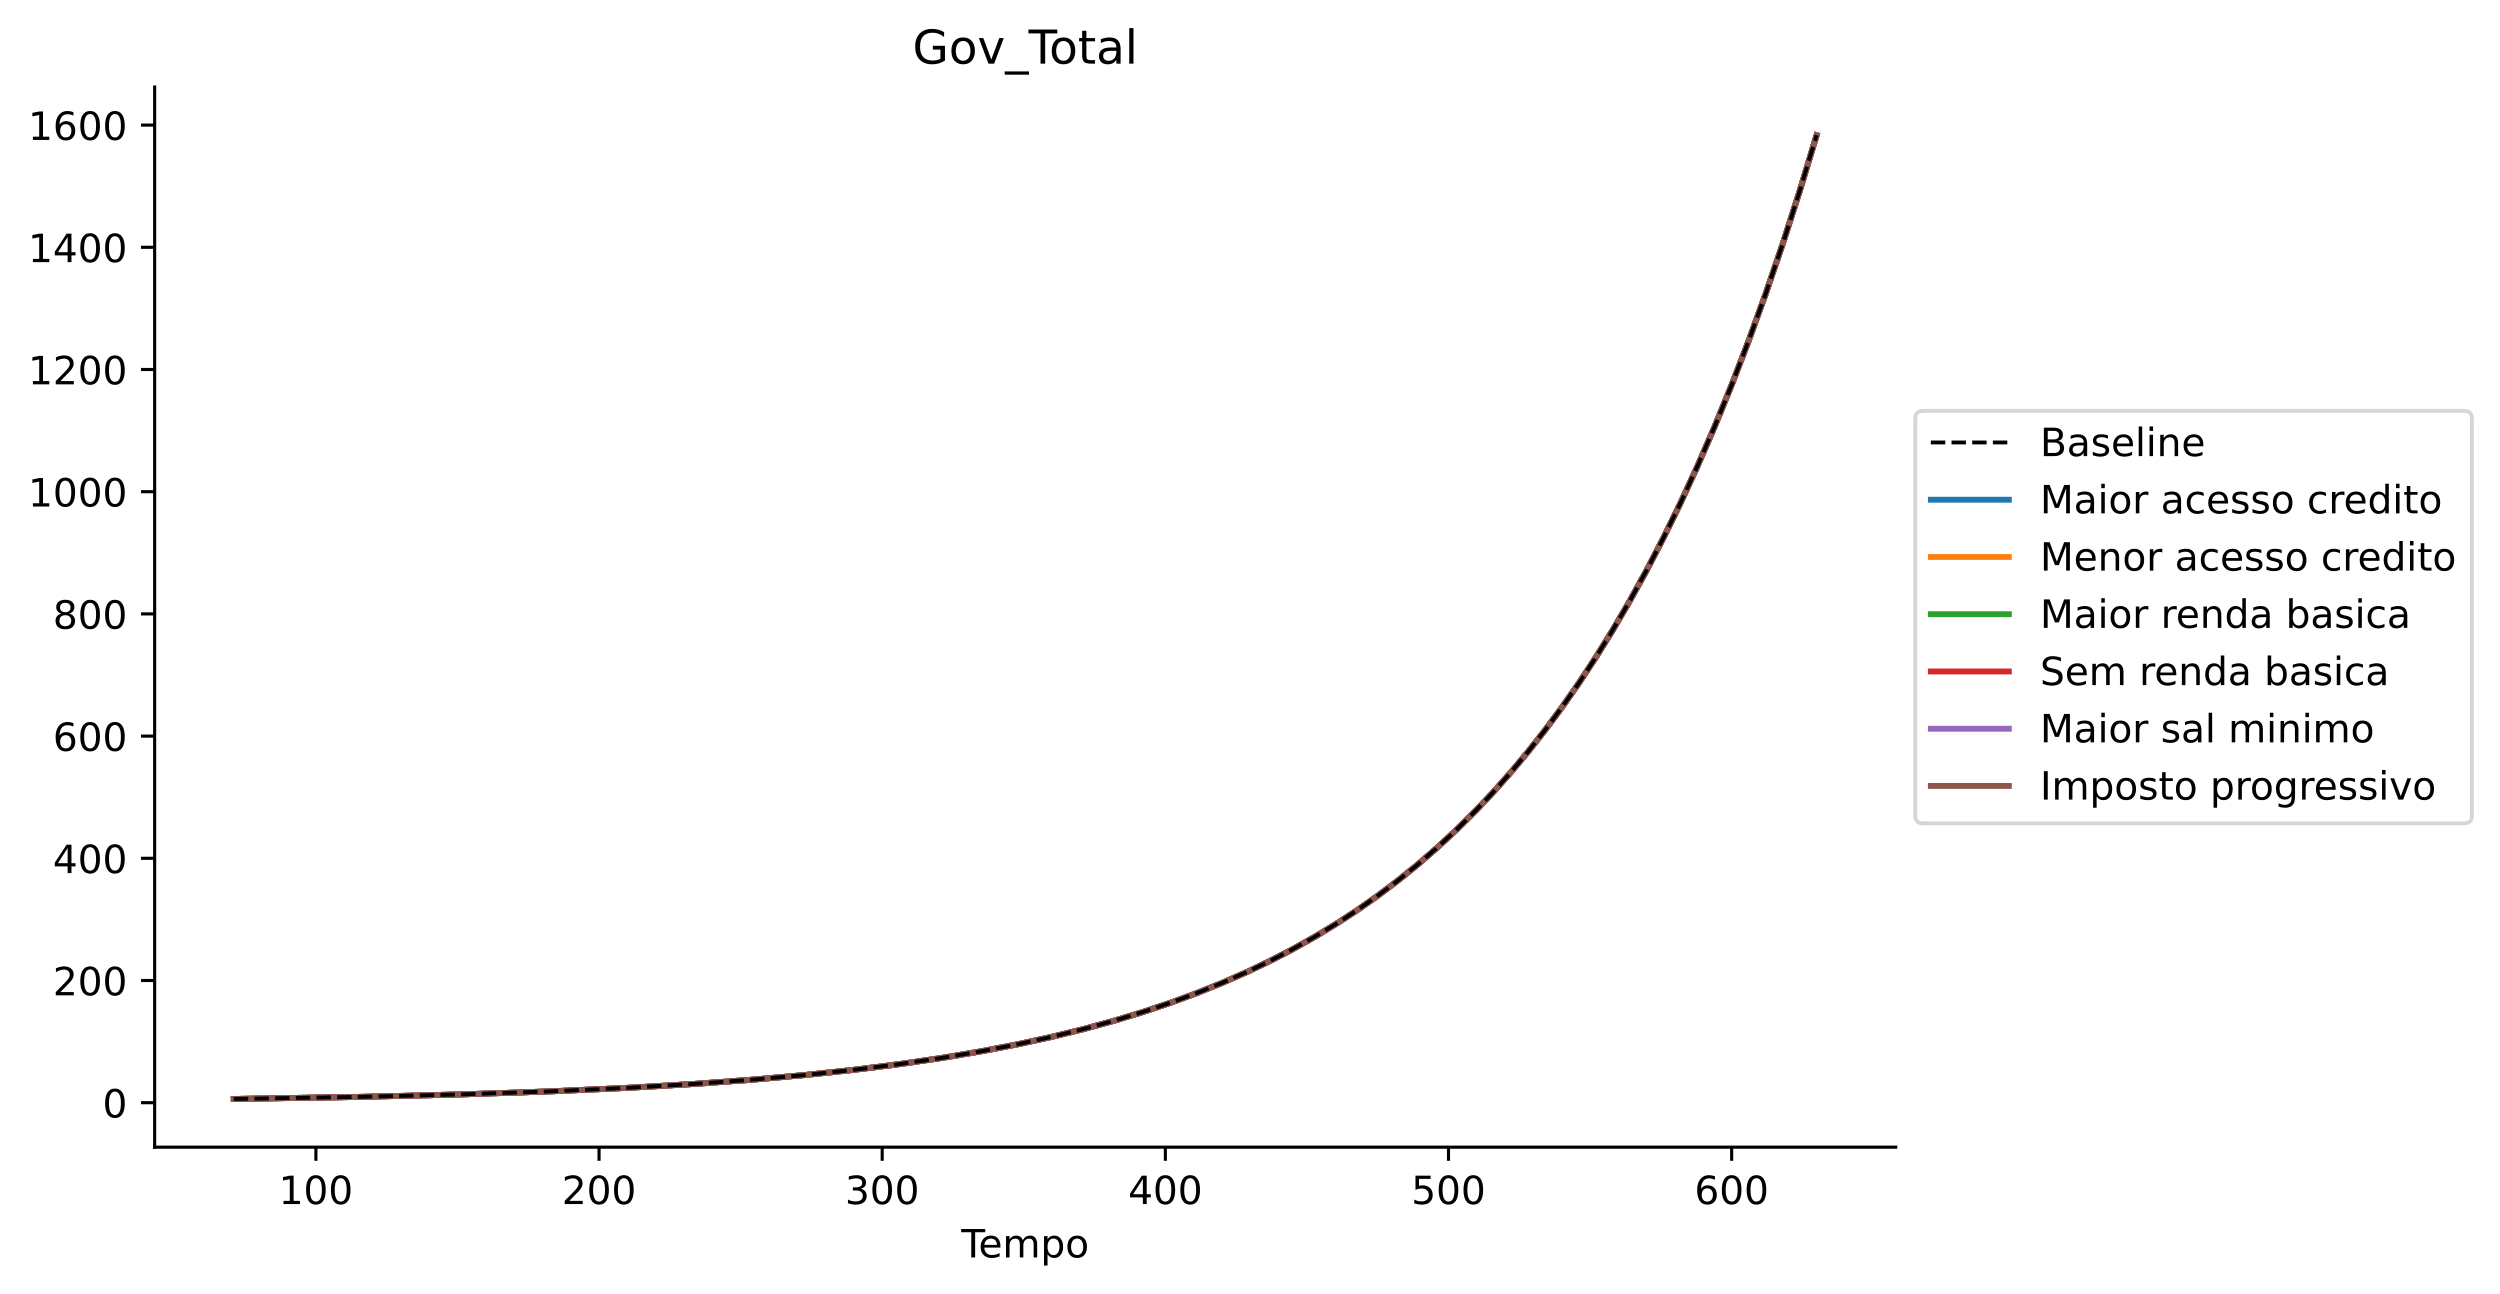 <?xml version="1.0" encoding="utf-8" standalone="no"?>
<!DOCTYPE svg PUBLIC "-//W3C//DTD SVG 1.1//EN"
  "http://www.w3.org/Graphics/SVG/1.1/DTD/svg11.dtd">
<!-- Created with matplotlib (https://matplotlib.org/) -->
<svg height="331.674pt" version="1.1" viewBox="0 0 640.975 331.674" width="640.975pt" xmlns="http://www.w3.org/2000/svg" xmlns:xlink="http://www.w3.org/1999/xlink">
 <defs>
  <style type="text/css">
*{stroke-linecap:butt;stroke-linejoin:round;}
  </style>
 </defs>
 <g id="figure_1">
  <g id="patch_1">
   <path d="M 0 331.674 
L 640.975 331.674 
L 640.975 0 
L 0 0 
z
" style="fill:#ffffff;"/>
  </g>
  <g id="axes_1">
   <g id="patch_2">
    <path d="M 39.65 294.118 
L 486.05 294.118 
L 486.05 22.318 
L 39.65 22.318 
z
" style="fill:#ffffff;"/>
   </g>
   <g id="line2d_1">
    <path clip-path="url(#p144443e2fb)" d="M 59.941 281.76 
L 92.61 281.222 
L 118.745 280.58 
L 141.25 279.81 
L 160.851 278.915 
L 177.548 277.938 
L 192.794 276.829 
L 206.587 275.604 
L 218.929 274.294 
L 230.544 272.841 
L 241.434 271.252 
L 251.597 269.539 
L 261.035 267.72 
L 269.747 265.819 
L 277.732 263.864 
L 285.718 261.684 
L 292.978 259.484 
L 300.238 257.054 
L 306.771 254.65 
L 313.305 252.021 
L 319.839 249.146 
L 325.647 246.364 
L 331.454 243.352 
L 337.262 240.091 
L 343.07 236.56 
L 348.152 233.23 
L 353.233 229.661 
L 358.315 225.834 
L 363.397 221.731 
L 368.479 217.332 
L 373.561 212.616 
L 378.642 207.559 
L 382.998 202.936 
L 387.354 198.028 
L 391.71 192.818 
L 396.066 187.288 
L 400.422 181.417 
L 404.777 175.186 
L 409.133 168.571 
L 413.489 161.549 
L 417.845 154.094 
L 422.201 146.182 
L 426.557 137.782 
L 430.912 128.866 
L 435.268 119.402 
L 439.624 109.355 
L 443.98 98.69 
L 448.336 87.369 
L 452.692 75.351 
L 457.047 62.594 
L 461.403 49.052 
L 465.759 34.677 
L 465.759 34.677 
" style="fill:none;stroke:#1f77b4;stroke-linecap:square;stroke-width:1.5;"/>
   </g>
   <g id="line2d_2">
    <path clip-path="url(#p144443e2fb)" d="M 59.941 281.76 
L 92.61 281.222 
L 118.745 280.58 
L 141.25 279.81 
L 160.851 278.915 
L 177.548 277.938 
L 192.794 276.829 
L 206.587 275.604 
L 218.929 274.294 
L 230.544 272.841 
L 241.434 271.252 
L 251.597 269.539 
L 261.035 267.72 
L 269.747 265.819 
L 277.732 263.864 
L 285.718 261.684 
L 292.978 259.484 
L 300.238 257.054 
L 306.771 254.65 
L 313.305 252.021 
L 319.839 249.146 
L 325.647 246.364 
L 331.454 243.352 
L 337.262 240.091 
L 343.07 236.56 
L 348.152 233.23 
L 353.233 229.661 
L 358.315 225.834 
L 363.397 221.731 
L 368.479 217.332 
L 373.561 212.616 
L 378.642 207.559 
L 382.998 202.936 
L 387.354 198.028 
L 391.71 192.818 
L 396.066 187.288 
L 400.422 181.417 
L 404.777 175.186 
L 409.133 168.571 
L 413.489 161.549 
L 417.845 154.094 
L 422.201 146.182 
L 426.557 137.782 
L 430.912 128.866 
L 435.268 119.402 
L 439.624 109.355 
L 443.98 98.69 
L 448.336 87.369 
L 452.692 75.351 
L 457.047 62.594 
L 461.403 49.052 
L 465.759 34.677 
L 465.759 34.677 
" style="fill:none;stroke:#ff7f0e;stroke-linecap:square;stroke-width:1.5;"/>
   </g>
   <g id="line2d_3">
    <path clip-path="url(#p144443e2fb)" d="M 59.941 281.756 
L 92.61 281.218 
L 118.745 280.576 
L 141.25 279.805 
L 160.851 278.91 
L 177.548 277.934 
L 192.794 276.824 
L 206.587 275.6 
L 218.929 274.289 
L 230.544 272.837 
L 241.434 271.248 
L 251.597 269.534 
L 261.035 267.715 
L 269.747 265.814 
L 277.732 263.86 
L 285.718 261.679 
L 292.978 259.479 
L 300.238 257.049 
L 306.771 254.645 
L 313.305 252.016 
L 319.839 249.141 
L 325.647 246.359 
L 331.454 243.348 
L 337.262 240.086 
L 343.07 236.555 
L 348.152 233.226 
L 353.233 229.656 
L 358.315 225.829 
L 363.397 221.726 
L 368.479 217.327 
L 373.561 212.611 
L 378.642 207.555 
L 382.998 202.931 
L 387.354 198.023 
L 391.71 192.814 
L 396.066 187.283 
L 400.422 181.413 
L 404.777 175.181 
L 409.133 168.566 
L 413.489 161.544 
L 417.845 154.09 
L 422.201 146.177 
L 426.557 137.778 
L 430.912 128.862 
L 435.268 119.397 
L 439.624 109.35 
L 443.98 98.685 
L 448.336 87.364 
L 452.692 75.346 
L 457.047 62.589 
L 461.403 49.048 
L 465.759 34.673 
L 465.759 34.673 
" style="fill:none;stroke:#2ca02c;stroke-linecap:square;stroke-width:1.5;"/>
   </g>
   <g id="line2d_4">
    <path clip-path="url(#p144443e2fb)" d="M 59.941 281.764 
L 92.61 281.226 
L 118.745 280.584 
L 141.25 279.813 
L 160.851 278.918 
L 177.548 277.942 
L 192.794 276.832 
L 206.587 275.607 
L 218.929 274.297 
L 230.544 272.844 
L 241.434 271.255 
L 251.597 269.542 
L 261.035 267.723 
L 269.747 265.822 
L 277.732 263.868 
L 285.718 261.687 
L 292.978 259.487 
L 300.238 257.057 
L 306.771 254.653 
L 313.305 252.024 
L 319.839 249.149 
L 325.647 246.367 
L 331.454 243.356 
L 337.262 240.094 
L 343.07 236.563 
L 348.152 233.234 
L 353.233 229.664 
L 358.315 225.837 
L 363.397 221.734 
L 368.479 217.335 
L 373.561 212.619 
L 378.642 207.563 
L 382.998 202.939 
L 387.354 198.031 
L 391.71 192.821 
L 396.066 187.291 
L 400.422 181.421 
L 404.777 175.189 
L 409.133 168.574 
L 413.489 161.552 
L 417.845 154.098 
L 422.201 146.185 
L 426.557 137.786 
L 430.912 128.869 
L 435.268 119.405 
L 439.624 109.358 
L 443.98 98.693 
L 448.336 87.372 
L 452.692 75.354 
L 457.047 62.597 
L 461.403 49.055 
L 465.759 34.681 
L 465.759 34.681 
" style="fill:none;stroke:#d62728;stroke-linecap:square;stroke-width:1.5;"/>
   </g>
   <g id="line2d_5">
    <path clip-path="url(#p144443e2fb)" d="M 59.941 281.76 
L 92.61 281.222 
L 118.745 280.58 
L 141.25 279.809 
L 160.851 278.914 
L 177.548 277.938 
L 192.794 276.828 
L 206.587 275.604 
L 218.929 274.294 
L 230.544 272.841 
L 241.434 271.252 
L 251.597 269.539 
L 261.035 267.719 
L 269.747 265.818 
L 277.732 263.864 
L 285.718 261.684 
L 292.978 259.483 
L 300.238 257.053 
L 306.771 254.649 
L 313.305 252.02 
L 319.839 249.145 
L 325.647 246.364 
L 331.454 243.352 
L 337.262 240.091 
L 343.07 236.559 
L 348.152 233.23 
L 353.233 229.66 
L 358.315 225.833 
L 363.397 221.73 
L 368.479 217.332 
L 373.561 212.615 
L 378.642 207.559 
L 382.998 202.935 
L 387.354 198.027 
L 391.71 192.818 
L 396.066 187.287 
L 400.422 181.417 
L 404.777 175.185 
L 409.133 168.57 
L 413.489 161.548 
L 417.845 154.094 
L 422.201 146.181 
L 426.557 137.782 
L 430.912 128.866 
L 435.268 119.401 
L 439.624 109.354 
L 443.98 98.689 
L 448.336 87.368 
L 452.692 75.35 
L 457.047 62.593 
L 461.403 49.052 
L 465.759 34.677 
L 465.759 34.677 
" style="fill:none;stroke:#9467bd;stroke-linecap:square;stroke-width:1.5;"/>
   </g>
   <g id="line2d_6">
    <path clip-path="url(#p144443e2fb)" d="M 59.941 281.76 
L 92.61 281.222 
L 118.745 280.58 
L 141.25 279.81 
L 160.851 278.915 
L 177.548 277.938 
L 192.794 276.829 
L 206.587 275.604 
L 218.929 274.294 
L 230.544 272.841 
L 241.434 271.252 
L 251.597 269.539 
L 261.035 267.72 
L 269.747 265.819 
L 277.732 263.864 
L 285.718 261.684 
L 292.978 259.484 
L 300.238 257.054 
L 306.771 254.65 
L 313.305 252.021 
L 319.839 249.146 
L 325.647 246.364 
L 331.454 243.352 
L 337.262 240.091 
L 343.07 236.56 
L 348.152 233.23 
L 353.233 229.661 
L 358.315 225.834 
L 363.397 221.731 
L 368.479 217.332 
L 373.561 212.616 
L 378.642 207.559 
L 382.998 202.936 
L 387.354 198.028 
L 391.71 192.818 
L 396.066 187.288 
L 400.422 181.417 
L 404.777 175.186 
L 409.133 168.571 
L 413.489 161.549 
L 417.845 154.094 
L 422.201 146.182 
L 426.557 137.782 
L 430.912 128.866 
L 435.268 119.402 
L 439.624 109.355 
L 443.98 98.69 
L 448.336 87.369 
L 452.692 75.351 
L 457.047 62.594 
L 461.403 49.052 
L 465.759 34.677 
L 465.759 34.677 
" style="fill:none;stroke:#8c564b;stroke-linecap:square;stroke-width:1.5;"/>
   </g>
   <g id="line2d_7">
    <path clip-path="url(#p144443e2fb)" d="M 59.941 281.76 
L 92.61 281.222 
L 118.745 280.58 
L 141.25 279.81 
L 160.851 278.915 
L 177.548 277.938 
L 192.794 276.829 
L 206.587 275.604 
L 218.929 274.294 
L 230.544 272.841 
L 241.434 271.252 
L 251.597 269.539 
L 261.035 267.72 
L 269.747 265.819 
L 277.732 263.864 
L 285.718 261.684 
L 292.978 259.484 
L 300.238 257.054 
L 306.771 254.65 
L 313.305 252.021 
L 319.839 249.146 
L 325.647 246.364 
L 331.454 243.352 
L 337.262 240.091 
L 343.07 236.56 
L 348.152 233.23 
L 353.233 229.661 
L 358.315 225.834 
L 363.397 221.731 
L 368.479 217.332 
L 373.561 212.616 
L 378.642 207.559 
L 382.998 202.936 
L 387.354 198.028 
L 391.71 192.818 
L 396.066 187.288 
L 400.422 181.417 
L 404.777 175.186 
L 409.133 168.571 
L 413.489 161.549 
L 417.845 154.094 
L 422.201 146.182 
L 426.557 137.782 
L 430.912 128.866 
L 435.268 119.402 
L 439.624 109.355 
L 443.98 98.69 
L 448.336 87.369 
L 452.692 75.351 
L 457.047 62.594 
L 461.403 49.052 
L 465.759 34.677 
L 465.759 34.677 
" style="fill:none;stroke:#000000;stroke-dasharray:3.7,1.6;stroke-dashoffset:0;"/>
   </g>
   <g id="matplotlib.axis_1">
    <g id="xtick_1">
     <g id="line2d_8">
      <defs>
       <path d="M 0 0 
L 0 3.5 
" id="mb2bc3c27f3" style="stroke:#000000;stroke-width:0.8;"/>
      </defs>
      <g>
       <use style="stroke:#000000;stroke-width:0.8;" x="80.994" xlink:href="#mb2bc3c27f3" y="294.118"/>
      </g>
     </g>
     <g id="text_1">
      <!-- 100 -->
      <defs>
       <path d="M 12.406 8.297 
L 28.516 8.297 
L 28.516 63.922 
L 10.984 60.406 
L 10.984 69.391 
L 28.422 72.906 
L 38.281 72.906 
L 38.281 8.297 
L 54.391 8.297 
L 54.391 0 
L 12.406 0 
z
" id="DejaVuSans-49"/>
       <path d="M 31.781 66.406 
Q 24.172 66.406 20.328 58.906 
Q 16.5 51.422 16.5 36.375 
Q 16.5 21.391 20.328 13.891 
Q 24.172 6.391 31.781 6.391 
Q 39.453 6.391 43.281 13.891 
Q 47.125 21.391 47.125 36.375 
Q 47.125 51.422 43.281 58.906 
Q 39.453 66.406 31.781 66.406 
z
M 31.781 74.219 
Q 44.047 74.219 50.516 64.516 
Q 56.984 54.828 56.984 36.375 
Q 56.984 17.969 50.516 8.266 
Q 44.047 -1.422 31.781 -1.422 
Q 19.531 -1.422 13.062 8.266 
Q 6.594 17.969 6.594 36.375 
Q 6.594 54.828 13.062 64.516 
Q 19.531 74.219 31.781 74.219 
z
" id="DejaVuSans-48"/>
      </defs>
      <g transform="translate(71.45 308.717)scale(0.1 -0.1)">
       <use xlink:href="#DejaVuSans-49"/>
       <use x="63.623" xlink:href="#DejaVuSans-48"/>
       <use x="127.246" xlink:href="#DejaVuSans-48"/>
      </g>
     </g>
    </g>
    <g id="xtick_2">
     <g id="line2d_9">
      <g>
       <use style="stroke:#000000;stroke-width:0.8;" x="153.591" xlink:href="#mb2bc3c27f3" y="294.118"/>
      </g>
     </g>
     <g id="text_2">
      <!-- 200 -->
      <defs>
       <path d="M 19.188 8.297 
L 53.609 8.297 
L 53.609 0 
L 7.328 0 
L 7.328 8.297 
Q 12.938 14.109 22.625 23.891 
Q 32.328 33.688 34.812 36.531 
Q 39.547 41.844 41.422 45.531 
Q 43.312 49.219 43.312 52.781 
Q 43.312 58.594 39.234 62.25 
Q 35.156 65.922 28.609 65.922 
Q 23.969 65.922 18.812 64.312 
Q 13.672 62.703 7.812 59.422 
L 7.812 69.391 
Q 13.766 71.781 18.938 73 
Q 24.125 74.219 28.422 74.219 
Q 39.75 74.219 46.484 68.547 
Q 53.219 62.891 53.219 53.422 
Q 53.219 48.922 51.531 44.891 
Q 49.859 40.875 45.406 35.406 
Q 44.188 33.984 37.641 27.219 
Q 31.109 20.453 19.188 8.297 
z
" id="DejaVuSans-50"/>
      </defs>
      <g transform="translate(144.048 308.717)scale(0.1 -0.1)">
       <use xlink:href="#DejaVuSans-50"/>
       <use x="63.623" xlink:href="#DejaVuSans-48"/>
       <use x="127.246" xlink:href="#DejaVuSans-48"/>
      </g>
     </g>
    </g>
    <g id="xtick_3">
     <g id="line2d_10">
      <g>
       <use style="stroke:#000000;stroke-width:0.8;" x="226.188" xlink:href="#mb2bc3c27f3" y="294.118"/>
      </g>
     </g>
     <g id="text_3">
      <!-- 300 -->
      <defs>
       <path d="M 40.578 39.312 
Q 47.656 37.797 51.625 33 
Q 55.609 28.219 55.609 21.188 
Q 55.609 10.406 48.188 4.484 
Q 40.766 -1.422 27.094 -1.422 
Q 22.516 -1.422 17.656 -0.516 
Q 12.797 0.391 7.625 2.203 
L 7.625 11.719 
Q 11.719 9.328 16.594 8.109 
Q 21.484 6.891 26.812 6.891 
Q 36.078 6.891 40.938 10.547 
Q 45.797 14.203 45.797 21.188 
Q 45.797 27.641 41.281 31.266 
Q 36.766 34.906 28.719 34.906 
L 20.219 34.906 
L 20.219 43.016 
L 29.109 43.016 
Q 36.375 43.016 40.234 45.922 
Q 44.094 48.828 44.094 54.297 
Q 44.094 59.906 40.109 62.906 
Q 36.141 65.922 28.719 65.922 
Q 24.656 65.922 20.016 65.031 
Q 15.375 64.156 9.812 62.312 
L 9.812 71.094 
Q 15.438 72.656 20.344 73.438 
Q 25.25 74.219 29.594 74.219 
Q 40.828 74.219 47.359 69.109 
Q 53.906 64.016 53.906 55.328 
Q 53.906 49.266 50.438 45.094 
Q 46.969 40.922 40.578 39.312 
z
" id="DejaVuSans-51"/>
      </defs>
      <g transform="translate(216.645 308.717)scale(0.1 -0.1)">
       <use xlink:href="#DejaVuSans-51"/>
       <use x="63.623" xlink:href="#DejaVuSans-48"/>
       <use x="127.246" xlink:href="#DejaVuSans-48"/>
      </g>
     </g>
    </g>
    <g id="xtick_4">
     <g id="line2d_11">
      <g>
       <use style="stroke:#000000;stroke-width:0.8;" x="298.786" xlink:href="#mb2bc3c27f3" y="294.118"/>
      </g>
     </g>
     <g id="text_4">
      <!-- 400 -->
      <defs>
       <path d="M 37.797 64.312 
L 12.891 25.391 
L 37.797 25.391 
z
M 35.203 72.906 
L 47.609 72.906 
L 47.609 25.391 
L 58.016 25.391 
L 58.016 17.188 
L 47.609 17.188 
L 47.609 0 
L 37.797 0 
L 37.797 17.188 
L 4.891 17.188 
L 4.891 26.703 
z
" id="DejaVuSans-52"/>
      </defs>
      <g transform="translate(289.242 308.717)scale(0.1 -0.1)">
       <use xlink:href="#DejaVuSans-52"/>
       <use x="63.623" xlink:href="#DejaVuSans-48"/>
       <use x="127.246" xlink:href="#DejaVuSans-48"/>
      </g>
     </g>
    </g>
    <g id="xtick_5">
     <g id="line2d_12">
      <g>
       <use style="stroke:#000000;stroke-width:0.8;" x="371.383" xlink:href="#mb2bc3c27f3" y="294.118"/>
      </g>
     </g>
     <g id="text_5">
      <!-- 500 -->
      <defs>
       <path d="M 10.797 72.906 
L 49.516 72.906 
L 49.516 64.594 
L 19.828 64.594 
L 19.828 46.734 
Q 21.969 47.469 24.109 47.828 
Q 26.266 48.188 28.422 48.188 
Q 40.625 48.188 47.75 41.5 
Q 54.891 34.812 54.891 23.391 
Q 54.891 11.625 47.562 5.094 
Q 40.234 -1.422 26.906 -1.422 
Q 22.312 -1.422 17.547 -0.641 
Q 12.797 0.141 7.719 1.703 
L 7.719 11.625 
Q 12.109 9.234 16.797 8.062 
Q 21.484 6.891 26.703 6.891 
Q 35.156 6.891 40.078 11.328 
Q 45.016 15.766 45.016 23.391 
Q 45.016 31 40.078 35.438 
Q 35.156 39.891 26.703 39.891 
Q 22.75 39.891 18.812 39.016 
Q 14.891 38.141 10.797 36.281 
z
" id="DejaVuSans-53"/>
      </defs>
      <g transform="translate(361.839 308.717)scale(0.1 -0.1)">
       <use xlink:href="#DejaVuSans-53"/>
       <use x="63.623" xlink:href="#DejaVuSans-48"/>
       <use x="127.246" xlink:href="#DejaVuSans-48"/>
      </g>
     </g>
    </g>
    <g id="xtick_6">
     <g id="line2d_13">
      <g>
       <use style="stroke:#000000;stroke-width:0.8;" x="443.98" xlink:href="#mb2bc3c27f3" y="294.118"/>
      </g>
     </g>
     <g id="text_6">
      <!-- 600 -->
      <defs>
       <path d="M 33.016 40.375 
Q 26.375 40.375 22.484 35.828 
Q 18.609 31.297 18.609 23.391 
Q 18.609 15.531 22.484 10.953 
Q 26.375 6.391 33.016 6.391 
Q 39.656 6.391 43.531 10.953 
Q 47.406 15.531 47.406 23.391 
Q 47.406 31.297 43.531 35.828 
Q 39.656 40.375 33.016 40.375 
z
M 52.594 71.297 
L 52.594 62.312 
Q 48.875 64.062 45.094 64.984 
Q 41.312 65.922 37.594 65.922 
Q 27.828 65.922 22.672 59.328 
Q 17.531 52.734 16.797 39.406 
Q 19.672 43.656 24.016 45.922 
Q 28.375 48.188 33.594 48.188 
Q 44.578 48.188 50.953 41.516 
Q 57.328 34.859 57.328 23.391 
Q 57.328 12.156 50.688 5.359 
Q 44.047 -1.422 33.016 -1.422 
Q 20.359 -1.422 13.672 8.266 
Q 6.984 17.969 6.984 36.375 
Q 6.984 53.656 15.188 63.938 
Q 23.391 74.219 37.203 74.219 
Q 40.922 74.219 44.703 73.484 
Q 48.484 72.75 52.594 71.297 
z
" id="DejaVuSans-54"/>
      </defs>
      <g transform="translate(434.436 308.717)scale(0.1 -0.1)">
       <use xlink:href="#DejaVuSans-54"/>
       <use x="63.623" xlink:href="#DejaVuSans-48"/>
       <use x="127.246" xlink:href="#DejaVuSans-48"/>
      </g>
     </g>
    </g>
    <g id="text_7">
     <!-- Tempo -->
     <defs>
      <path d="M -0.297 72.906 
L 61.375 72.906 
L 61.375 64.594 
L 35.5 64.594 
L 35.5 0 
L 25.594 0 
L 25.594 64.594 
L -0.297 64.594 
z
" id="DejaVuSans-84"/>
      <path d="M 56.203 29.594 
L 56.203 25.203 
L 14.891 25.203 
Q 15.484 15.922 20.484 11.062 
Q 25.484 6.203 34.422 6.203 
Q 39.594 6.203 44.453 7.469 
Q 49.312 8.734 54.109 11.281 
L 54.109 2.781 
Q 49.266 0.734 44.188 -0.344 
Q 39.109 -1.422 33.891 -1.422 
Q 20.797 -1.422 13.156 6.188 
Q 5.516 13.812 5.516 26.812 
Q 5.516 40.234 12.766 48.109 
Q 20.016 56 32.328 56 
Q 43.359 56 49.781 48.891 
Q 56.203 41.797 56.203 29.594 
z
M 47.219 32.234 
Q 47.125 39.594 43.094 43.984 
Q 39.062 48.391 32.422 48.391 
Q 24.906 48.391 20.391 44.141 
Q 15.875 39.891 15.188 32.172 
z
" id="DejaVuSans-101"/>
      <path d="M 52 44.188 
Q 55.375 50.25 60.062 53.125 
Q 64.75 56 71.094 56 
Q 79.641 56 84.281 50.016 
Q 88.922 44.047 88.922 33.016 
L 88.922 0 
L 79.891 0 
L 79.891 32.719 
Q 79.891 40.578 77.094 44.375 
Q 74.312 48.188 68.609 48.188 
Q 61.625 48.188 57.562 43.547 
Q 53.516 38.922 53.516 30.906 
L 53.516 0 
L 44.484 0 
L 44.484 32.719 
Q 44.484 40.625 41.703 44.406 
Q 38.922 48.188 33.109 48.188 
Q 26.219 48.188 22.156 43.531 
Q 18.109 38.875 18.109 30.906 
L 18.109 0 
L 9.078 0 
L 9.078 54.688 
L 18.109 54.688 
L 18.109 46.188 
Q 21.188 51.219 25.484 53.609 
Q 29.781 56 35.688 56 
Q 41.656 56 45.828 52.969 
Q 50 49.953 52 44.188 
z
" id="DejaVuSans-109"/>
      <path d="M 18.109 8.203 
L 18.109 -20.797 
L 9.078 -20.797 
L 9.078 54.688 
L 18.109 54.688 
L 18.109 46.391 
Q 20.953 51.266 25.266 53.625 
Q 29.594 56 35.594 56 
Q 45.562 56 51.781 48.094 
Q 58.016 40.188 58.016 27.297 
Q 58.016 14.406 51.781 6.484 
Q 45.562 -1.422 35.594 -1.422 
Q 29.594 -1.422 25.266 0.953 
Q 20.953 3.328 18.109 8.203 
z
M 48.688 27.297 
Q 48.688 37.203 44.609 42.844 
Q 40.531 48.484 33.406 48.484 
Q 26.266 48.484 22.188 42.844 
Q 18.109 37.203 18.109 27.297 
Q 18.109 17.391 22.188 11.75 
Q 26.266 6.109 33.406 6.109 
Q 40.531 6.109 44.609 11.75 
Q 48.688 17.391 48.688 27.297 
z
" id="DejaVuSans-112"/>
      <path d="M 30.609 48.391 
Q 23.391 48.391 19.188 42.75 
Q 14.984 37.109 14.984 27.297 
Q 14.984 17.484 19.156 11.844 
Q 23.344 6.203 30.609 6.203 
Q 37.797 6.203 41.984 11.859 
Q 46.188 17.531 46.188 27.297 
Q 46.188 37.016 41.984 42.703 
Q 37.797 48.391 30.609 48.391 
z
M 30.609 56 
Q 42.328 56 49.016 48.375 
Q 55.719 40.766 55.719 27.297 
Q 55.719 13.875 49.016 6.219 
Q 42.328 -1.422 30.609 -1.422 
Q 18.844 -1.422 12.172 6.219 
Q 5.516 13.875 5.516 27.297 
Q 5.516 40.766 12.172 48.375 
Q 18.844 56 30.609 56 
z
" id="DejaVuSans-111"/>
     </defs>
     <g transform="translate(246.466 322.395)scale(0.1 -0.1)">
      <use xlink:href="#DejaVuSans-84"/>
      <use x="44.084" xlink:href="#DejaVuSans-101"/>
      <use x="105.607" xlink:href="#DejaVuSans-109"/>
      <use x="203.02" xlink:href="#DejaVuSans-112"/>
      <use x="266.496" xlink:href="#DejaVuSans-111"/>
     </g>
    </g>
   </g>
   <g id="matplotlib.axis_2">
    <g id="ytick_1">
     <g id="line2d_14">
      <defs>
       <path d="M 0 0 
L -3.5 0 
" id="m51bb9140ef" style="stroke:#000000;stroke-width:0.8;"/>
      </defs>
      <g>
       <use style="stroke:#000000;stroke-width:0.8;" x="39.65" xlink:href="#m51bb9140ef" y="282.716"/>
      </g>
     </g>
     <g id="text_8">
      <!-- 0 -->
      <g transform="translate(26.288 286.515)scale(0.1 -0.1)">
       <use xlink:href="#DejaVuSans-48"/>
      </g>
     </g>
    </g>
    <g id="ytick_2">
     <g id="line2d_15">
      <g>
       <use style="stroke:#000000;stroke-width:0.8;" x="39.65" xlink:href="#m51bb9140ef" y="251.386"/>
      </g>
     </g>
     <g id="text_9">
      <!-- 200 -->
      <g transform="translate(13.562 255.186)scale(0.1 -0.1)">
       <use xlink:href="#DejaVuSans-50"/>
       <use x="63.623" xlink:href="#DejaVuSans-48"/>
       <use x="127.246" xlink:href="#DejaVuSans-48"/>
      </g>
     </g>
    </g>
    <g id="ytick_3">
     <g id="line2d_16">
      <g>
       <use style="stroke:#000000;stroke-width:0.8;" x="39.65" xlink:href="#m51bb9140ef" y="220.057"/>
      </g>
     </g>
     <g id="text_10">
      <!-- 400 -->
      <g transform="translate(13.562 223.856)scale(0.1 -0.1)">
       <use xlink:href="#DejaVuSans-52"/>
       <use x="63.623" xlink:href="#DejaVuSans-48"/>
       <use x="127.246" xlink:href="#DejaVuSans-48"/>
      </g>
     </g>
    </g>
    <g id="ytick_4">
     <g id="line2d_17">
      <g>
       <use style="stroke:#000000;stroke-width:0.8;" x="39.65" xlink:href="#m51bb9140ef" y="188.727"/>
      </g>
     </g>
     <g id="text_11">
      <!-- 600 -->
      <g transform="translate(13.562 192.526)scale(0.1 -0.1)">
       <use xlink:href="#DejaVuSans-54"/>
       <use x="63.623" xlink:href="#DejaVuSans-48"/>
       <use x="127.246" xlink:href="#DejaVuSans-48"/>
      </g>
     </g>
    </g>
    <g id="ytick_5">
     <g id="line2d_18">
      <g>
       <use style="stroke:#000000;stroke-width:0.8;" x="39.65" xlink:href="#m51bb9140ef" y="157.397"/>
      </g>
     </g>
     <g id="text_12">
      <!-- 800 -->
      <defs>
       <path d="M 31.781 34.625 
Q 24.75 34.625 20.719 30.859 
Q 16.703 27.094 16.703 20.516 
Q 16.703 13.922 20.719 10.156 
Q 24.75 6.391 31.781 6.391 
Q 38.812 6.391 42.859 10.172 
Q 46.922 13.969 46.922 20.516 
Q 46.922 27.094 42.891 30.859 
Q 38.875 34.625 31.781 34.625 
z
M 21.922 38.812 
Q 15.578 40.375 12.031 44.719 
Q 8.5 49.078 8.5 55.328 
Q 8.5 64.062 14.719 69.141 
Q 20.953 74.219 31.781 74.219 
Q 42.672 74.219 48.875 69.141 
Q 55.078 64.062 55.078 55.328 
Q 55.078 49.078 51.531 44.719 
Q 48 40.375 41.703 38.812 
Q 48.828 37.156 52.797 32.312 
Q 56.781 27.484 56.781 20.516 
Q 56.781 9.906 50.312 4.234 
Q 43.844 -1.422 31.781 -1.422 
Q 19.734 -1.422 13.25 4.234 
Q 6.781 9.906 6.781 20.516 
Q 6.781 27.484 10.781 32.312 
Q 14.797 37.156 21.922 38.812 
z
M 18.312 54.391 
Q 18.312 48.734 21.844 45.562 
Q 25.391 42.391 31.781 42.391 
Q 38.141 42.391 41.719 45.562 
Q 45.312 48.734 45.312 54.391 
Q 45.312 60.062 41.719 63.234 
Q 38.141 66.406 31.781 66.406 
Q 25.391 66.406 21.844 63.234 
Q 18.312 60.062 18.312 54.391 
z
" id="DejaVuSans-56"/>
      </defs>
      <g transform="translate(13.562 161.196)scale(0.1 -0.1)">
       <use xlink:href="#DejaVuSans-56"/>
       <use x="63.623" xlink:href="#DejaVuSans-48"/>
       <use x="127.246" xlink:href="#DejaVuSans-48"/>
      </g>
     </g>
    </g>
    <g id="ytick_6">
     <g id="line2d_19">
      <g>
       <use style="stroke:#000000;stroke-width:0.8;" x="39.65" xlink:href="#m51bb9140ef" y="126.067"/>
      </g>
     </g>
     <g id="text_13">
      <!-- 1000 -->
      <g transform="translate(7.2 129.866)scale(0.1 -0.1)">
       <use xlink:href="#DejaVuSans-49"/>
       <use x="63.623" xlink:href="#DejaVuSans-48"/>
       <use x="127.246" xlink:href="#DejaVuSans-48"/>
       <use x="190.869" xlink:href="#DejaVuSans-48"/>
      </g>
     </g>
    </g>
    <g id="ytick_7">
     <g id="line2d_20">
      <g>
       <use style="stroke:#000000;stroke-width:0.8;" x="39.65" xlink:href="#m51bb9140ef" y="94.738"/>
      </g>
     </g>
     <g id="text_14">
      <!-- 1200 -->
      <g transform="translate(7.2 98.537)scale(0.1 -0.1)">
       <use xlink:href="#DejaVuSans-49"/>
       <use x="63.623" xlink:href="#DejaVuSans-50"/>
       <use x="127.246" xlink:href="#DejaVuSans-48"/>
       <use x="190.869" xlink:href="#DejaVuSans-48"/>
      </g>
     </g>
    </g>
    <g id="ytick_8">
     <g id="line2d_21">
      <g>
       <use style="stroke:#000000;stroke-width:0.8;" x="39.65" xlink:href="#m51bb9140ef" y="63.408"/>
      </g>
     </g>
     <g id="text_15">
      <!-- 1400 -->
      <g transform="translate(7.2 67.207)scale(0.1 -0.1)">
       <use xlink:href="#DejaVuSans-49"/>
       <use x="63.623" xlink:href="#DejaVuSans-52"/>
       <use x="127.246" xlink:href="#DejaVuSans-48"/>
       <use x="190.869" xlink:href="#DejaVuSans-48"/>
      </g>
     </g>
    </g>
    <g id="ytick_9">
     <g id="line2d_22">
      <g>
       <use style="stroke:#000000;stroke-width:0.8;" x="39.65" xlink:href="#m51bb9140ef" y="32.078"/>
      </g>
     </g>
     <g id="text_16">
      <!-- 1600 -->
      <g transform="translate(7.2 35.877)scale(0.1 -0.1)">
       <use xlink:href="#DejaVuSans-49"/>
       <use x="63.623" xlink:href="#DejaVuSans-54"/>
       <use x="127.246" xlink:href="#DejaVuSans-48"/>
       <use x="190.869" xlink:href="#DejaVuSans-48"/>
      </g>
     </g>
    </g>
   </g>
   <g id="patch_3">
    <path d="M 39.65 294.118 
L 39.65 22.318 
" style="fill:none;stroke:#000000;stroke-linecap:square;stroke-linejoin:miter;stroke-width:0.8;"/>
   </g>
   <g id="patch_4">
    <path d="M 39.65 294.118 
L 486.05 294.118 
" style="fill:none;stroke:#000000;stroke-linecap:square;stroke-linejoin:miter;stroke-width:0.8;"/>
   </g>
   <g id="text_17">
    <!-- Gov_Total -->
    <defs>
     <path d="M 59.516 10.406 
L 59.516 29.984 
L 43.406 29.984 
L 43.406 38.094 
L 69.281 38.094 
L 69.281 6.781 
Q 63.578 2.734 56.688 0.656 
Q 49.812 -1.422 42 -1.422 
Q 24.906 -1.422 15.25 8.562 
Q 5.609 18.562 5.609 36.375 
Q 5.609 54.25 15.25 64.234 
Q 24.906 74.219 42 74.219 
Q 49.125 74.219 55.547 72.453 
Q 61.969 70.703 67.391 67.281 
L 67.391 56.781 
Q 61.922 61.422 55.766 63.766 
Q 49.609 66.109 42.828 66.109 
Q 29.438 66.109 22.719 58.641 
Q 16.016 51.172 16.016 36.375 
Q 16.016 21.625 22.719 14.156 
Q 29.438 6.688 42.828 6.688 
Q 48.047 6.688 52.141 7.594 
Q 56.25 8.5 59.516 10.406 
z
" id="DejaVuSans-71"/>
     <path d="M 2.984 54.688 
L 12.5 54.688 
L 29.594 8.797 
L 46.688 54.688 
L 56.203 54.688 
L 35.688 0 
L 23.484 0 
z
" id="DejaVuSans-118"/>
     <path d="M 50.984 -16.609 
L 50.984 -23.578 
L -0.984 -23.578 
L -0.984 -16.609 
z
" id="DejaVuSans-95"/>
     <path d="M 18.312 70.219 
L 18.312 54.688 
L 36.812 54.688 
L 36.812 47.703 
L 18.312 47.703 
L 18.312 18.016 
Q 18.312 11.328 20.141 9.422 
Q 21.969 7.516 27.594 7.516 
L 36.812 7.516 
L 36.812 0 
L 27.594 0 
Q 17.188 0 13.234 3.875 
Q 9.281 7.766 9.281 18.016 
L 9.281 47.703 
L 2.688 47.703 
L 2.688 54.688 
L 9.281 54.688 
L 9.281 70.219 
z
" id="DejaVuSans-116"/>
     <path d="M 34.281 27.484 
Q 23.391 27.484 19.188 25 
Q 14.984 22.516 14.984 16.5 
Q 14.984 11.719 18.141 8.906 
Q 21.297 6.109 26.703 6.109 
Q 34.188 6.109 38.703 11.406 
Q 43.219 16.703 43.219 25.484 
L 43.219 27.484 
z
M 52.203 31.203 
L 52.203 0 
L 43.219 0 
L 43.219 8.297 
Q 40.141 3.328 35.547 0.953 
Q 30.953 -1.422 24.312 -1.422 
Q 15.922 -1.422 10.953 3.297 
Q 6 8.016 6 15.922 
Q 6 25.141 12.172 29.828 
Q 18.359 34.516 30.609 34.516 
L 43.219 34.516 
L 43.219 35.406 
Q 43.219 41.609 39.141 45 
Q 35.062 48.391 27.688 48.391 
Q 23 48.391 18.547 47.266 
Q 14.109 46.141 10.016 43.891 
L 10.016 52.203 
Q 14.938 54.109 19.578 55.047 
Q 24.219 56 28.609 56 
Q 40.484 56 46.344 49.844 
Q 52.203 43.703 52.203 31.203 
z
" id="DejaVuSans-97"/>
     <path d="M 9.422 75.984 
L 18.406 75.984 
L 18.406 0 
L 9.422 0 
z
" id="DejaVuSans-108"/>
    </defs>
    <g transform="translate(233.967 16.318)scale(0.12 -0.12)">
     <use xlink:href="#DejaVuSans-71"/>
     <use x="77.49" xlink:href="#DejaVuSans-111"/>
     <use x="138.672" xlink:href="#DejaVuSans-118"/>
     <use x="197.852" xlink:href="#DejaVuSans-95"/>
     <use x="247.852" xlink:href="#DejaVuSans-84"/>
     <use x="291.936" xlink:href="#DejaVuSans-111"/>
     <use x="353.117" xlink:href="#DejaVuSans-116"/>
     <use x="392.326" xlink:href="#DejaVuSans-97"/>
     <use x="453.605" xlink:href="#DejaVuSans-108"/>
    </g>
   </g>
   <g id="legend_1">
    <g id="patch_5">
     <path d="M 493.05 211.092 
L 631.775 211.092 
Q 633.775 211.092 633.775 209.092 
L 633.775 107.345 
Q 633.775 105.345 631.775 105.345 
L 493.05 105.345 
Q 491.05 105.345 491.05 107.345 
L 491.05 209.092 
Q 491.05 211.092 493.05 211.092 
z
" style="fill:#ffffff;opacity:0.8;stroke:#cccccc;stroke-linejoin:miter;"/>
    </g>
    <g id="line2d_23">
     <path d="M 495.05 113.443 
L 515.05 113.443 
" style="fill:none;stroke:#000000;stroke-dasharray:3.7,1.6;stroke-dashoffset:0;"/>
    </g>
    <g id="line2d_24"/>
    <g id="text_18">
     <!-- Baseline -->
     <defs>
      <path d="M 19.672 34.812 
L 19.672 8.109 
L 35.5 8.109 
Q 43.453 8.109 47.281 11.406 
Q 51.125 14.703 51.125 21.484 
Q 51.125 28.328 47.281 31.562 
Q 43.453 34.812 35.5 34.812 
z
M 19.672 64.797 
L 19.672 42.828 
L 34.281 42.828 
Q 41.5 42.828 45.031 45.531 
Q 48.578 48.25 48.578 53.812 
Q 48.578 59.328 45.031 62.062 
Q 41.5 64.797 34.281 64.797 
z
M 9.812 72.906 
L 35.016 72.906 
Q 46.297 72.906 52.391 68.219 
Q 58.5 63.531 58.5 54.891 
Q 58.5 48.188 55.375 44.234 
Q 52.25 40.281 46.188 39.312 
Q 53.469 37.75 57.5 32.781 
Q 61.531 27.828 61.531 20.406 
Q 61.531 10.641 54.891 5.312 
Q 48.25 0 35.984 0 
L 9.812 0 
z
" id="DejaVuSans-66"/>
      <path d="M 44.281 53.078 
L 44.281 44.578 
Q 40.484 46.531 36.375 47.5 
Q 32.281 48.484 27.875 48.484 
Q 21.188 48.484 17.844 46.438 
Q 14.5 44.391 14.5 40.281 
Q 14.5 37.156 16.891 35.375 
Q 19.281 33.594 26.516 31.984 
L 29.594 31.297 
Q 39.156 29.25 43.188 25.516 
Q 47.219 21.781 47.219 15.094 
Q 47.219 7.469 41.188 3.016 
Q 35.156 -1.422 24.609 -1.422 
Q 20.219 -1.422 15.453 -0.562 
Q 10.688 0.297 5.422 2 
L 5.422 11.281 
Q 10.406 8.688 15.234 7.391 
Q 20.062 6.109 24.812 6.109 
Q 31.156 6.109 34.562 8.281 
Q 37.984 10.453 37.984 14.406 
Q 37.984 18.062 35.516 20.016 
Q 33.062 21.969 24.703 23.781 
L 21.578 24.516 
Q 13.234 26.266 9.516 29.906 
Q 5.812 33.547 5.812 39.891 
Q 5.812 47.609 11.281 51.797 
Q 16.75 56 26.812 56 
Q 31.781 56 36.172 55.266 
Q 40.578 54.547 44.281 53.078 
z
" id="DejaVuSans-115"/>
      <path d="M 9.422 54.688 
L 18.406 54.688 
L 18.406 0 
L 9.422 0 
z
M 9.422 75.984 
L 18.406 75.984 
L 18.406 64.594 
L 9.422 64.594 
z
" id="DejaVuSans-105"/>
      <path d="M 54.891 33.016 
L 54.891 0 
L 45.906 0 
L 45.906 32.719 
Q 45.906 40.484 42.875 44.328 
Q 39.844 48.188 33.797 48.188 
Q 26.516 48.188 22.312 43.547 
Q 18.109 38.922 18.109 30.906 
L 18.109 0 
L 9.078 0 
L 9.078 54.688 
L 18.109 54.688 
L 18.109 46.188 
Q 21.344 51.125 25.703 53.562 
Q 30.078 56 35.797 56 
Q 45.219 56 50.047 50.172 
Q 54.891 44.344 54.891 33.016 
z
" id="DejaVuSans-110"/>
     </defs>
     <g transform="translate(523.05 116.943)scale(0.1 -0.1)">
      <use xlink:href="#DejaVuSans-66"/>
      <use x="68.604" xlink:href="#DejaVuSans-97"/>
      <use x="129.883" xlink:href="#DejaVuSans-115"/>
      <use x="181.982" xlink:href="#DejaVuSans-101"/>
      <use x="243.506" xlink:href="#DejaVuSans-108"/>
      <use x="271.289" xlink:href="#DejaVuSans-105"/>
      <use x="299.072" xlink:href="#DejaVuSans-110"/>
      <use x="362.451" xlink:href="#DejaVuSans-101"/>
     </g>
    </g>
    <g id="line2d_25">
     <path d="M 495.05 128.121 
L 515.05 128.121 
" style="fill:none;stroke:#1f77b4;stroke-linecap:square;stroke-width:1.5;"/>
    </g>
    <g id="line2d_26"/>
    <g id="text_19">
     <!-- Maior acesso credito -->
     <defs>
      <path d="M 9.812 72.906 
L 24.516 72.906 
L 43.109 23.297 
L 61.812 72.906 
L 76.516 72.906 
L 76.516 0 
L 66.891 0 
L 66.891 64.016 
L 48.094 14.016 
L 38.188 14.016 
L 19.391 64.016 
L 19.391 0 
L 9.812 0 
z
" id="DejaVuSans-77"/>
      <path d="M 41.109 46.297 
Q 39.594 47.172 37.812 47.578 
Q 36.031 48 33.891 48 
Q 26.266 48 22.188 43.047 
Q 18.109 38.094 18.109 28.812 
L 18.109 0 
L 9.078 0 
L 9.078 54.688 
L 18.109 54.688 
L 18.109 46.188 
Q 20.953 51.172 25.484 53.578 
Q 30.031 56 36.531 56 
Q 37.453 56 38.578 55.875 
Q 39.703 55.766 41.062 55.516 
z
" id="DejaVuSans-114"/>
      <path id="DejaVuSans-32"/>
      <path d="M 48.781 52.594 
L 48.781 44.188 
Q 44.969 46.297 41.141 47.344 
Q 37.312 48.391 33.406 48.391 
Q 24.656 48.391 19.812 42.844 
Q 14.984 37.312 14.984 27.297 
Q 14.984 17.281 19.812 11.734 
Q 24.656 6.203 33.406 6.203 
Q 37.312 6.203 41.141 7.25 
Q 44.969 8.297 48.781 10.406 
L 48.781 2.094 
Q 45.016 0.344 40.984 -0.531 
Q 36.969 -1.422 32.422 -1.422 
Q 20.062 -1.422 12.781 6.344 
Q 5.516 14.109 5.516 27.297 
Q 5.516 40.672 12.859 48.328 
Q 20.219 56 33.016 56 
Q 37.156 56 41.109 55.141 
Q 45.062 54.297 48.781 52.594 
z
" id="DejaVuSans-99"/>
      <path d="M 45.406 46.391 
L 45.406 75.984 
L 54.391 75.984 
L 54.391 0 
L 45.406 0 
L 45.406 8.203 
Q 42.578 3.328 38.25 0.953 
Q 33.938 -1.422 27.875 -1.422 
Q 17.969 -1.422 11.734 6.484 
Q 5.516 14.406 5.516 27.297 
Q 5.516 40.188 11.734 48.094 
Q 17.969 56 27.875 56 
Q 33.938 56 38.25 53.625 
Q 42.578 51.266 45.406 46.391 
z
M 14.797 27.297 
Q 14.797 17.391 18.875 11.75 
Q 22.953 6.109 30.078 6.109 
Q 37.203 6.109 41.297 11.75 
Q 45.406 17.391 45.406 27.297 
Q 45.406 37.203 41.297 42.844 
Q 37.203 48.484 30.078 48.484 
Q 22.953 48.484 18.875 42.844 
Q 14.797 37.203 14.797 27.297 
z
" id="DejaVuSans-100"/>
     </defs>
     <g transform="translate(523.05 131.621)scale(0.1 -0.1)">
      <use xlink:href="#DejaVuSans-77"/>
      <use x="86.279" xlink:href="#DejaVuSans-97"/>
      <use x="147.559" xlink:href="#DejaVuSans-105"/>
      <use x="175.342" xlink:href="#DejaVuSans-111"/>
      <use x="236.523" xlink:href="#DejaVuSans-114"/>
      <use x="277.637" xlink:href="#DejaVuSans-32"/>
      <use x="309.424" xlink:href="#DejaVuSans-97"/>
      <use x="370.703" xlink:href="#DejaVuSans-99"/>
      <use x="425.684" xlink:href="#DejaVuSans-101"/>
      <use x="487.207" xlink:href="#DejaVuSans-115"/>
      <use x="539.307" xlink:href="#DejaVuSans-115"/>
      <use x="591.406" xlink:href="#DejaVuSans-111"/>
      <use x="652.588" xlink:href="#DejaVuSans-32"/>
      <use x="684.375" xlink:href="#DejaVuSans-99"/>
      <use x="739.355" xlink:href="#DejaVuSans-114"/>
      <use x="778.219" xlink:href="#DejaVuSans-101"/>
      <use x="839.742" xlink:href="#DejaVuSans-100"/>
      <use x="903.219" xlink:href="#DejaVuSans-105"/>
      <use x="931.002" xlink:href="#DejaVuSans-116"/>
      <use x="970.211" xlink:href="#DejaVuSans-111"/>
     </g>
    </g>
    <g id="line2d_27">
     <path d="M 495.05 142.799 
L 515.05 142.799 
" style="fill:none;stroke:#ff7f0e;stroke-linecap:square;stroke-width:1.5;"/>
    </g>
    <g id="line2d_28"/>
    <g id="text_20">
     <!-- Menor acesso credito -->
     <g transform="translate(523.05 146.299)scale(0.1 -0.1)">
      <use xlink:href="#DejaVuSans-77"/>
      <use x="86.279" xlink:href="#DejaVuSans-101"/>
      <use x="147.803" xlink:href="#DejaVuSans-110"/>
      <use x="211.182" xlink:href="#DejaVuSans-111"/>
      <use x="272.363" xlink:href="#DejaVuSans-114"/>
      <use x="313.477" xlink:href="#DejaVuSans-32"/>
      <use x="345.264" xlink:href="#DejaVuSans-97"/>
      <use x="406.543" xlink:href="#DejaVuSans-99"/>
      <use x="461.523" xlink:href="#DejaVuSans-101"/>
      <use x="523.047" xlink:href="#DejaVuSans-115"/>
      <use x="575.146" xlink:href="#DejaVuSans-115"/>
      <use x="627.246" xlink:href="#DejaVuSans-111"/>
      <use x="688.428" xlink:href="#DejaVuSans-32"/>
      <use x="720.215" xlink:href="#DejaVuSans-99"/>
      <use x="775.195" xlink:href="#DejaVuSans-114"/>
      <use x="814.059" xlink:href="#DejaVuSans-101"/>
      <use x="875.582" xlink:href="#DejaVuSans-100"/>
      <use x="939.059" xlink:href="#DejaVuSans-105"/>
      <use x="966.842" xlink:href="#DejaVuSans-116"/>
      <use x="1006.051" xlink:href="#DejaVuSans-111"/>
     </g>
    </g>
    <g id="line2d_29">
     <path d="M 495.05 157.477 
L 515.05 157.477 
" style="fill:none;stroke:#2ca02c;stroke-linecap:square;stroke-width:1.5;"/>
    </g>
    <g id="line2d_30"/>
    <g id="text_21">
     <!-- Maior renda basica -->
     <defs>
      <path d="M 48.688 27.297 
Q 48.688 37.203 44.609 42.844 
Q 40.531 48.484 33.406 48.484 
Q 26.266 48.484 22.188 42.844 
Q 18.109 37.203 18.109 27.297 
Q 18.109 17.391 22.188 11.75 
Q 26.266 6.109 33.406 6.109 
Q 40.531 6.109 44.609 11.75 
Q 48.688 17.391 48.688 27.297 
z
M 18.109 46.391 
Q 20.953 51.266 25.266 53.625 
Q 29.594 56 35.594 56 
Q 45.562 56 51.781 48.094 
Q 58.016 40.188 58.016 27.297 
Q 58.016 14.406 51.781 6.484 
Q 45.562 -1.422 35.594 -1.422 
Q 29.594 -1.422 25.266 0.953 
Q 20.953 3.328 18.109 8.203 
L 18.109 0 
L 9.078 0 
L 9.078 75.984 
L 18.109 75.984 
z
" id="DejaVuSans-98"/>
     </defs>
     <g transform="translate(523.05 160.977)scale(0.1 -0.1)">
      <use xlink:href="#DejaVuSans-77"/>
      <use x="86.279" xlink:href="#DejaVuSans-97"/>
      <use x="147.559" xlink:href="#DejaVuSans-105"/>
      <use x="175.342" xlink:href="#DejaVuSans-111"/>
      <use x="236.523" xlink:href="#DejaVuSans-114"/>
      <use x="277.637" xlink:href="#DejaVuSans-32"/>
      <use x="309.424" xlink:href="#DejaVuSans-114"/>
      <use x="348.287" xlink:href="#DejaVuSans-101"/>
      <use x="409.811" xlink:href="#DejaVuSans-110"/>
      <use x="473.189" xlink:href="#DejaVuSans-100"/>
      <use x="536.666" xlink:href="#DejaVuSans-97"/>
      <use x="597.945" xlink:href="#DejaVuSans-32"/>
      <use x="629.732" xlink:href="#DejaVuSans-98"/>
      <use x="693.209" xlink:href="#DejaVuSans-97"/>
      <use x="754.488" xlink:href="#DejaVuSans-115"/>
      <use x="806.588" xlink:href="#DejaVuSans-105"/>
      <use x="834.371" xlink:href="#DejaVuSans-99"/>
      <use x="889.352" xlink:href="#DejaVuSans-97"/>
     </g>
    </g>
    <g id="line2d_31">
     <path d="M 495.05 172.156 
L 515.05 172.156 
" style="fill:none;stroke:#d62728;stroke-linecap:square;stroke-width:1.5;"/>
    </g>
    <g id="line2d_32"/>
    <g id="text_22">
     <!-- Sem renda basica -->
     <defs>
      <path d="M 53.516 70.516 
L 53.516 60.891 
Q 47.906 63.578 42.922 64.891 
Q 37.938 66.219 33.297 66.219 
Q 25.25 66.219 20.875 63.094 
Q 16.5 59.969 16.5 54.203 
Q 16.5 49.359 19.406 46.891 
Q 22.312 44.438 30.422 42.922 
L 36.375 41.703 
Q 47.406 39.594 52.656 34.297 
Q 57.906 29 57.906 20.125 
Q 57.906 9.516 50.797 4.047 
Q 43.703 -1.422 29.984 -1.422 
Q 24.812 -1.422 18.969 -0.25 
Q 13.141 0.922 6.891 3.219 
L 6.891 13.375 
Q 12.891 10.016 18.656 8.297 
Q 24.422 6.594 29.984 6.594 
Q 38.422 6.594 43.016 9.906 
Q 47.609 13.234 47.609 19.391 
Q 47.609 24.75 44.312 27.781 
Q 41.016 30.812 33.5 32.328 
L 27.484 33.5 
Q 16.453 35.688 11.516 40.375 
Q 6.594 45.062 6.594 53.422 
Q 6.594 63.094 13.406 68.656 
Q 20.219 74.219 32.172 74.219 
Q 37.312 74.219 42.625 73.281 
Q 47.953 72.359 53.516 70.516 
z
" id="DejaVuSans-83"/>
     </defs>
     <g transform="translate(523.05 175.656)scale(0.1 -0.1)">
      <use xlink:href="#DejaVuSans-83"/>
      <use x="63.477" xlink:href="#DejaVuSans-101"/>
      <use x="125" xlink:href="#DejaVuSans-109"/>
      <use x="222.412" xlink:href="#DejaVuSans-32"/>
      <use x="254.199" xlink:href="#DejaVuSans-114"/>
      <use x="293.062" xlink:href="#DejaVuSans-101"/>
      <use x="354.586" xlink:href="#DejaVuSans-110"/>
      <use x="417.965" xlink:href="#DejaVuSans-100"/>
      <use x="481.441" xlink:href="#DejaVuSans-97"/>
      <use x="542.721" xlink:href="#DejaVuSans-32"/>
      <use x="574.508" xlink:href="#DejaVuSans-98"/>
      <use x="637.984" xlink:href="#DejaVuSans-97"/>
      <use x="699.264" xlink:href="#DejaVuSans-115"/>
      <use x="751.363" xlink:href="#DejaVuSans-105"/>
      <use x="779.146" xlink:href="#DejaVuSans-99"/>
      <use x="834.127" xlink:href="#DejaVuSans-97"/>
     </g>
    </g>
    <g id="line2d_33">
     <path d="M 495.05 186.834 
L 515.05 186.834 
" style="fill:none;stroke:#9467bd;stroke-linecap:square;stroke-width:1.5;"/>
    </g>
    <g id="line2d_34"/>
    <g id="text_23">
     <!-- Maior sal minimo -->
     <g transform="translate(523.05 190.334)scale(0.1 -0.1)">
      <use xlink:href="#DejaVuSans-77"/>
      <use x="86.279" xlink:href="#DejaVuSans-97"/>
      <use x="147.559" xlink:href="#DejaVuSans-105"/>
      <use x="175.342" xlink:href="#DejaVuSans-111"/>
      <use x="236.523" xlink:href="#DejaVuSans-114"/>
      <use x="277.637" xlink:href="#DejaVuSans-32"/>
      <use x="309.424" xlink:href="#DejaVuSans-115"/>
      <use x="361.523" xlink:href="#DejaVuSans-97"/>
      <use x="422.803" xlink:href="#DejaVuSans-108"/>
      <use x="450.586" xlink:href="#DejaVuSans-32"/>
      <use x="482.373" xlink:href="#DejaVuSans-109"/>
      <use x="579.785" xlink:href="#DejaVuSans-105"/>
      <use x="607.568" xlink:href="#DejaVuSans-110"/>
      <use x="670.947" xlink:href="#DejaVuSans-105"/>
      <use x="698.73" xlink:href="#DejaVuSans-109"/>
      <use x="796.143" xlink:href="#DejaVuSans-111"/>
     </g>
    </g>
    <g id="line2d_35">
     <path d="M 495.05 201.512 
L 515.05 201.512 
" style="fill:none;stroke:#8c564b;stroke-linecap:square;stroke-width:1.5;"/>
    </g>
    <g id="line2d_36"/>
    <g id="text_24">
     <!-- Imposto progressivo -->
     <defs>
      <path d="M 9.812 72.906 
L 19.672 72.906 
L 19.672 0 
L 9.812 0 
z
" id="DejaVuSans-73"/>
      <path d="M 45.406 27.984 
Q 45.406 37.75 41.375 43.109 
Q 37.359 48.484 30.078 48.484 
Q 22.859 48.484 18.828 43.109 
Q 14.797 37.75 14.797 27.984 
Q 14.797 18.266 18.828 12.891 
Q 22.859 7.516 30.078 7.516 
Q 37.359 7.516 41.375 12.891 
Q 45.406 18.266 45.406 27.984 
z
M 54.391 6.781 
Q 54.391 -7.172 48.188 -13.984 
Q 42 -20.797 29.203 -20.797 
Q 24.469 -20.797 20.266 -20.094 
Q 16.062 -19.391 12.109 -17.922 
L 12.109 -9.188 
Q 16.062 -11.328 19.922 -12.344 
Q 23.781 -13.375 27.781 -13.375 
Q 36.625 -13.375 41.016 -8.766 
Q 45.406 -4.156 45.406 5.172 
L 45.406 9.625 
Q 42.625 4.781 38.281 2.391 
Q 33.938 0 27.875 0 
Q 17.828 0 11.672 7.656 
Q 5.516 15.328 5.516 27.984 
Q 5.516 40.672 11.672 48.328 
Q 17.828 56 27.875 56 
Q 33.938 56 38.281 53.609 
Q 42.625 51.219 45.406 46.391 
L 45.406 54.688 
L 54.391 54.688 
z
" id="DejaVuSans-103"/>
     </defs>
     <g transform="translate(523.05 205.012)scale(0.1 -0.1)">
      <use xlink:href="#DejaVuSans-73"/>
      <use x="29.492" xlink:href="#DejaVuSans-109"/>
      <use x="126.904" xlink:href="#DejaVuSans-112"/>
      <use x="190.381" xlink:href="#DejaVuSans-111"/>
      <use x="251.562" xlink:href="#DejaVuSans-115"/>
      <use x="303.662" xlink:href="#DejaVuSans-116"/>
      <use x="342.871" xlink:href="#DejaVuSans-111"/>
      <use x="404.053" xlink:href="#DejaVuSans-32"/>
      <use x="435.84" xlink:href="#DejaVuSans-112"/>
      <use x="499.316" xlink:href="#DejaVuSans-114"/>
      <use x="538.18" xlink:href="#DejaVuSans-111"/>
      <use x="599.361" xlink:href="#DejaVuSans-103"/>
      <use x="662.838" xlink:href="#DejaVuSans-114"/>
      <use x="701.701" xlink:href="#DejaVuSans-101"/>
      <use x="763.225" xlink:href="#DejaVuSans-115"/>
      <use x="815.324" xlink:href="#DejaVuSans-115"/>
      <use x="867.424" xlink:href="#DejaVuSans-105"/>
      <use x="895.207" xlink:href="#DejaVuSans-118"/>
      <use x="954.387" xlink:href="#DejaVuSans-111"/>
     </g>
    </g>
   </g>
  </g>
 </g>
 <defs>
  <clipPath id="p144443e2fb">
   <rect height="271.8" width="446.4" x="39.65" y="22.318"/>
  </clipPath>
 </defs>
</svg>

